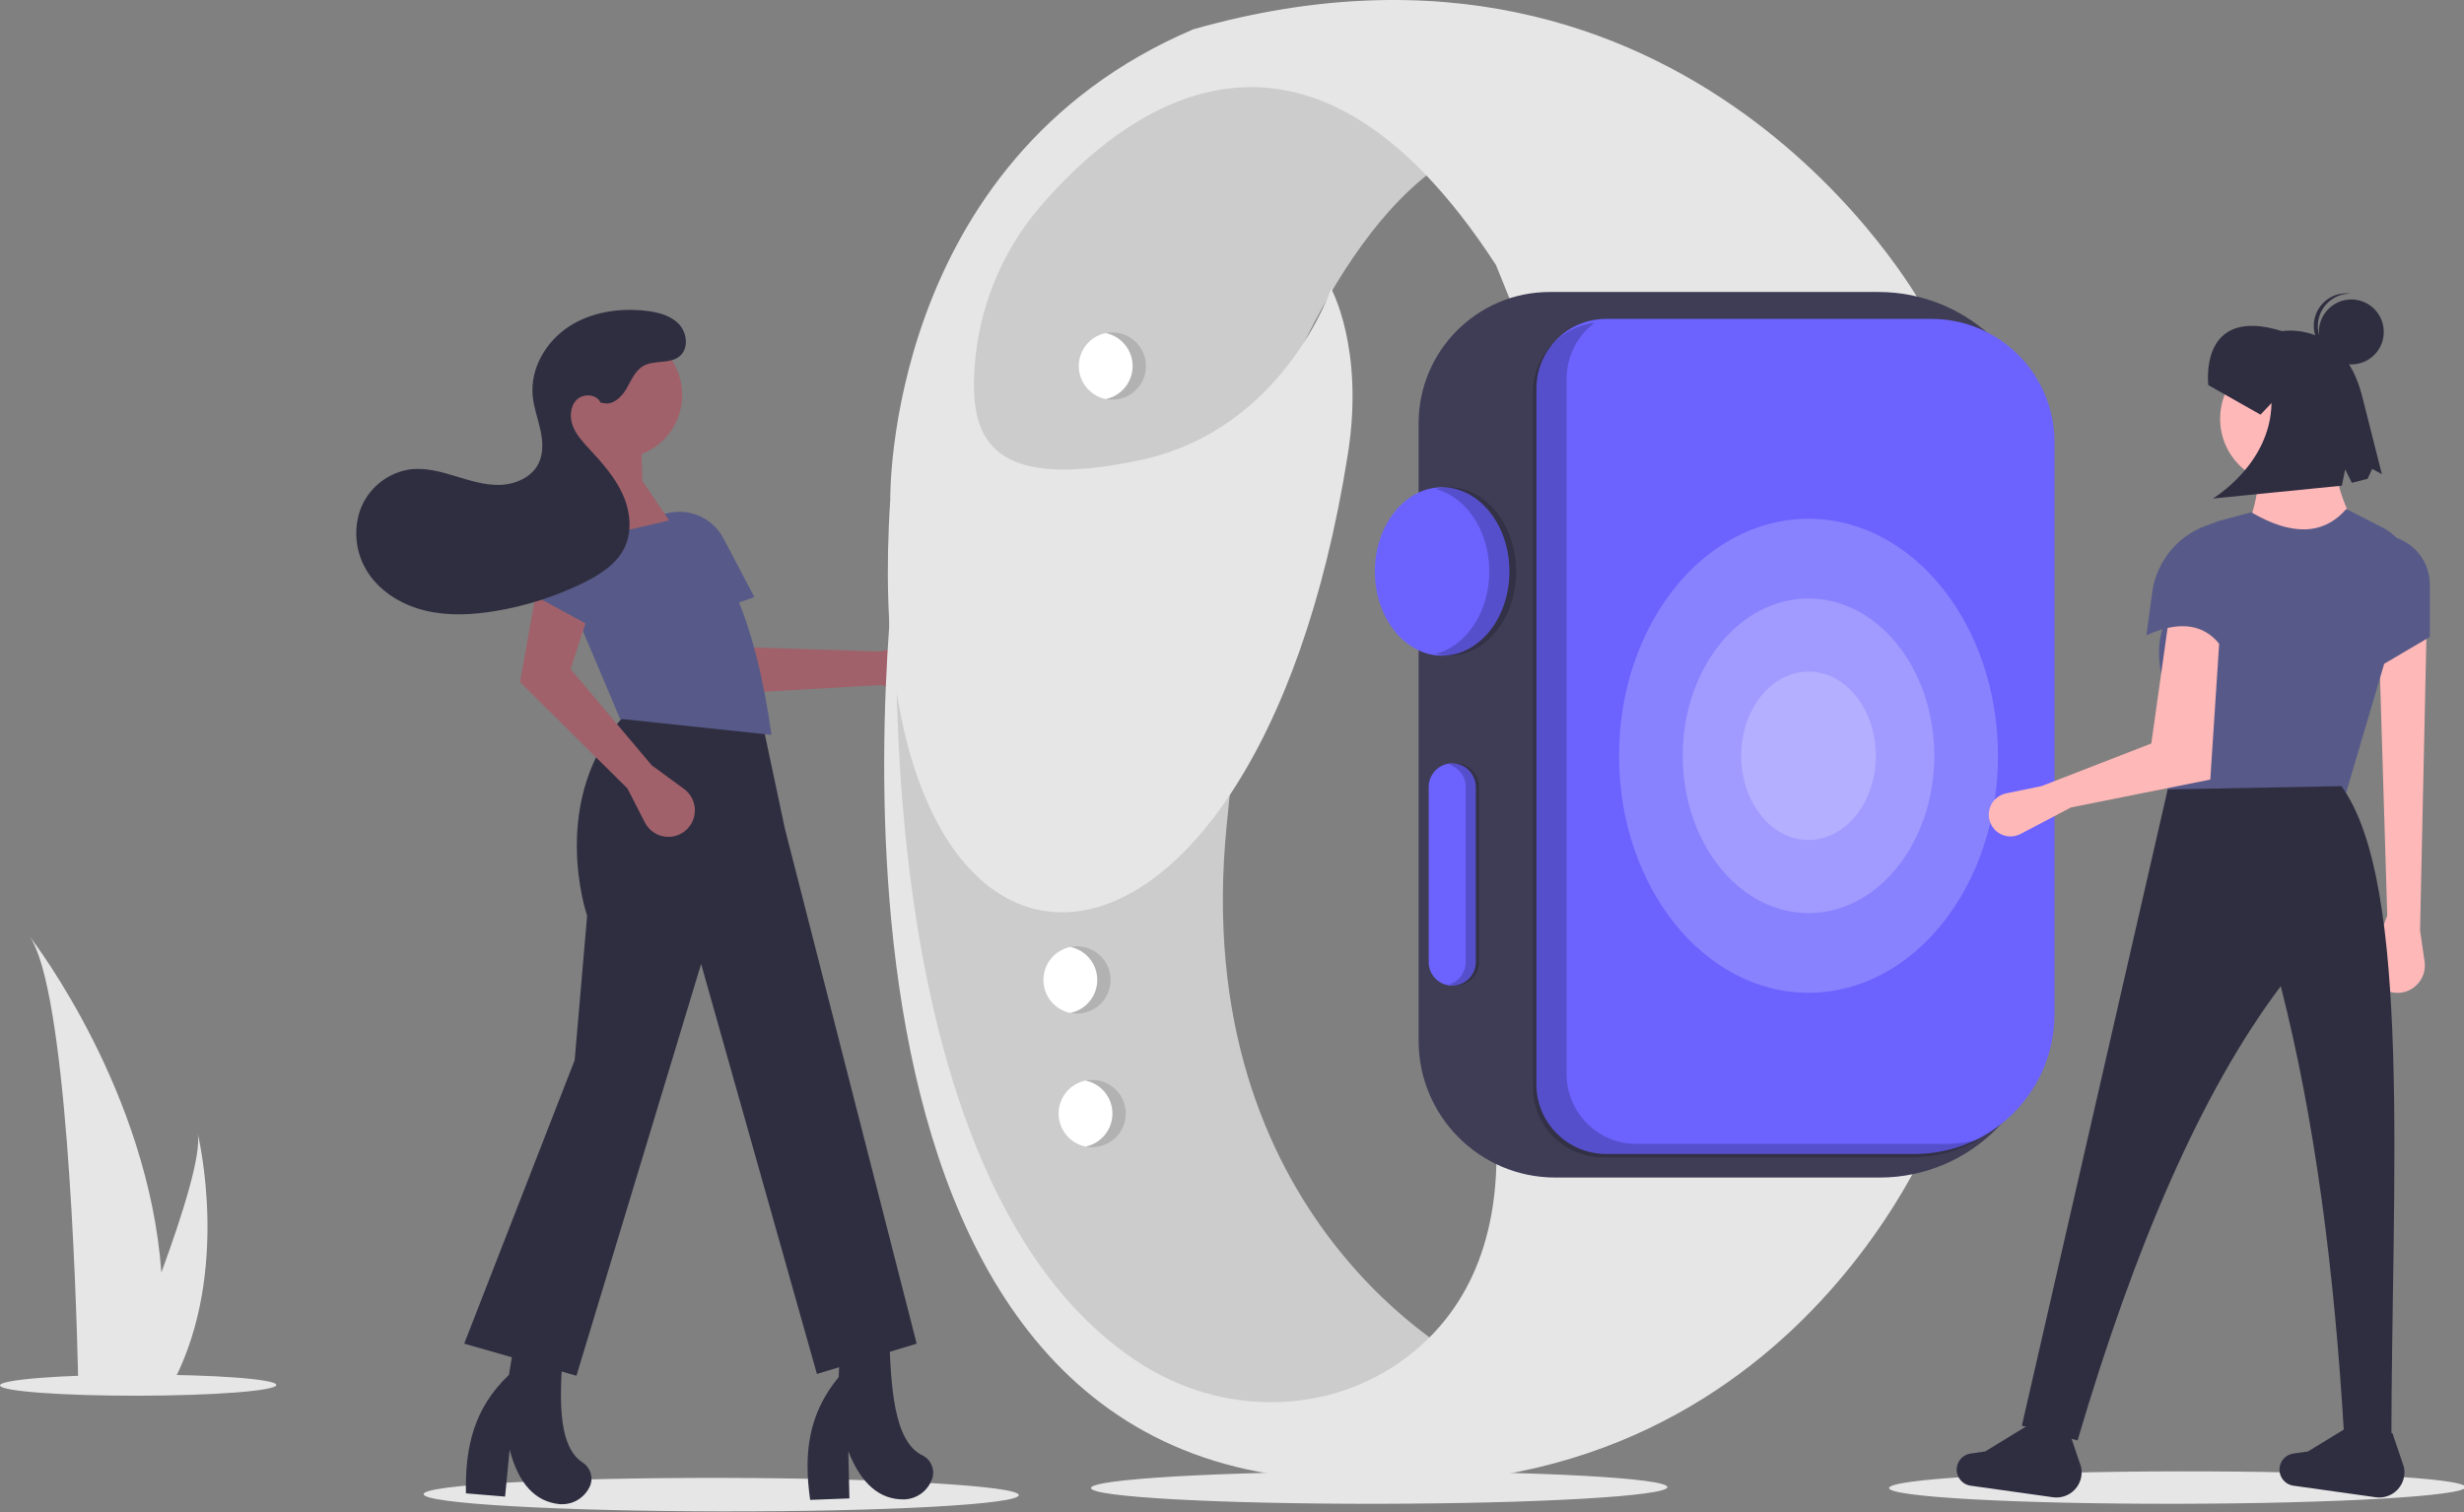 <?xml version="1.0" encoding="UTF-8"?>
<svg xmlns="http://www.w3.org/2000/svg" xmlns:xlink="http://www.w3.org/1999/xlink" width="1222pt" height="750pt" viewBox="0 0 1222 750" version="1.1">
<rect x="0" y="0" width="1222" height="750" fill="#808080" stroke="none"/>
<defs>
<filter id="alpha" filterUnits="objectBoundingBox" x="0%" y="0%" width="100%" height="100%">
  <feColorMatrix type="matrix" in="SourceGraphic" values="0 0 0 0 1 0 0 0 0 1 0 0 0 0 1 0 0 0 1 0"/>
</filter>
<mask id="mask0">
  <g filter="url(#alpha)">
<rect x="0" y="0" width="1222" height="750" style="fill:rgb(0%,0%,0%);fill-opacity:0.2;stroke:none;"/>
  </g>
</mask>
<clipPath id="clip1">
  <rect x="0" y="0" width="1222" height="750"/>
</clipPath>
<g id="surface5" clip-path="url(#clip1)">
<path style=" stroke:none;fill-rule:nonzero;fill:rgb(0%,0%,0%);fill-opacity:1;" d="M 790.867 160.07 C 782.125 166.582 776.973 176.836 776.961 187.738 L 776.961 532.664 C 776.984 551.762 792.449 567.238 811.531 567.258 L 964.672 567.258 C 970.48 567.238 976.266 566.48 981.883 565.004 C 971.547 570.863 959.867 573.941 947.988 573.938 L 794.844 573.938 C 775.762 573.918 760.297 558.441 760.277 539.344 L 760.277 194.418 C 760.301 176.867 773.445 162.109 790.867 160.07 Z M 790.867 160.07 "/>
</g>
<mask id="mask1">
  <g filter="url(#alpha)">
<rect x="0" y="0" width="1222" height="750" style="fill:rgb(0%,0%,0%);fill-opacity:0.2;stroke:none;"/>
  </g>
</mask>
<clipPath id="clip2">
  <rect x="0" y="0" width="1222" height="750"/>
</clipPath>
<g id="surface8" clip-path="url(#clip2)">
<path style=" stroke:none;fill-rule:nonzero;fill:rgb(0%,0%,0%);fill-opacity:1;" d="M 738.586 283.391 C 738.586 263.195 727.117 246.352 711.887 242.484 C 714.066 241.926 716.309 241.645 718.562 241.645 C 736.992 241.645 751.934 260.336 751.934 283.391 C 751.934 306.445 736.992 325.137 718.562 325.137 C 716.309 325.137 714.066 324.855 711.887 324.297 C 727.117 320.43 738.586 303.586 738.586 283.391 Z M 738.586 283.391 "/>
</g>
<mask id="mask2">
  <g filter="url(#alpha)">
<rect x="0" y="0" width="1222" height="750" style="fill:rgb(0%,0%,0%);fill-opacity:0.2;stroke:none;"/>
  </g>
</mask>
<clipPath id="clip3">
  <rect x="0" y="0" width="1222" height="750"/>
</clipPath>
<g id="surface11" clip-path="url(#clip3)">
<path style=" stroke:none;fill-rule:nonzero;fill:rgb(0%,0%,0%);fill-opacity:1;" d="M 726.902 477.09 L 726.902 390.258 C 726.887 385.109 723.496 380.578 718.562 379.113 C 719.641 378.77 720.766 378.586 721.898 378.57 C 728.348 378.578 733.57 383.805 733.578 390.258 L 733.578 477.09 C 733.57 483.543 728.348 488.77 721.898 488.777 C 720.766 488.762 719.641 488.578 718.562 488.234 C 723.496 486.77 726.887 482.238 726.902 477.09 Z M 726.902 477.09 "/>
</g>
<mask id="mask3">
  <g filter="url(#alpha)">
<rect x="0" y="0" width="1222" height="750" style="fill:rgb(0%,0%,0%);fill-opacity:0.302;stroke:none;"/>
  </g>
</mask>
<clipPath id="clip4">
  <rect x="0" y="0" width="1222" height="750"/>
</clipPath>
<g id="surface14" clip-path="url(#clip4)">
<path style=" stroke:none;fill-rule:nonzero;fill:rgb(0%,0%,0%);fill-opacity:1;" d="M 551.703 552.23 C 551.699 544.297 546.121 537.457 538.352 535.871 C 544.984 534.516 551.777 537.305 555.547 542.934 C 559.312 548.559 559.312 555.902 555.547 561.531 C 551.777 567.156 544.984 569.945 538.352 568.594 C 546.121 567.004 551.699 560.164 551.703 552.23 Z M 551.703 552.23 "/>
</g>
<mask id="mask4">
  <g filter="url(#alpha)">
<rect x="0" y="0" width="1222" height="750" style="fill:rgb(0%,0%,0%);fill-opacity:0.302;stroke:none;"/>
  </g>
</mask>
<clipPath id="clip5">
  <rect x="0" y="0" width="1222" height="750"/>
</clipPath>
<g id="surface17" clip-path="url(#clip5)">
<path style=" stroke:none;fill-rule:nonzero;fill:rgb(0%,0%,0%);fill-opacity:1;" d="M 544.176 485.965 C 544.176 478.031 538.598 471.191 530.828 469.605 C 537.461 468.25 544.25 471.043 548.02 476.668 C 551.789 482.293 551.789 489.641 548.02 495.266 C 544.25 500.891 537.461 503.68 530.828 502.328 C 538.598 500.738 544.176 493.902 544.176 485.965 Z M 544.176 485.965 "/>
</g>
<mask id="mask5">
  <g filter="url(#alpha)">
<rect x="0" y="0" width="1222" height="750" style="fill:rgb(0%,0%,0%);fill-opacity:0.302;stroke:none;"/>
  </g>
</mask>
<clipPath id="clip6">
  <rect x="0" y="0" width="1222" height="750"/>
</clipPath>
<g id="surface20" clip-path="url(#clip6)">
<path style=" stroke:none;fill-rule:nonzero;fill:rgb(0%,0%,0%);fill-opacity:1;" d="M 561.715 181.531 C 561.711 173.598 556.133 166.758 548.363 165.172 C 554.996 163.816 561.789 166.605 565.555 172.234 C 569.324 177.859 569.324 185.207 565.555 190.832 C 561.789 196.457 554.996 199.246 548.363 197.895 C 556.133 196.305 561.711 189.465 561.715 181.531 Z M 561.715 181.531 "/>
</g>
<mask id="mask6">
  <g filter="url(#alpha)">
<rect x="0" y="0" width="1222" height="750" style="fill:rgb(0%,0%,0%);fill-opacity:0.2;stroke:none;"/>
  </g>
</mask>
<clipPath id="clip7">
  <rect x="0" y="0" width="1222" height="750"/>
</clipPath>
<g id="surface23" clip-path="url(#clip7)">
<path style=" stroke:none;fill-rule:nonzero;fill:rgb(100%,100%,100%);fill-opacity:1;" d="M 930.289 374.801 C 930.289 351.746 915.348 333.055 896.914 333.055 C 878.484 333.055 863.543 351.746 863.543 374.801 C 863.543 397.855 878.484 416.547 896.914 416.547 C 915.348 416.547 930.289 397.855 930.289 374.801 Z M 930.289 374.801 "/>
</g>
<mask id="mask7">
  <g filter="url(#alpha)">
<rect x="0" y="0" width="1222" height="750" style="fill:rgb(0%,0%,0%);fill-opacity:0.2;stroke:none;"/>
  </g>
</mask>
<clipPath id="clip8">
  <rect x="0" y="0" width="1222" height="750"/>
</clipPath>
<g id="surface26" clip-path="url(#clip8)">
<path style=" stroke:none;fill-rule:nonzero;fill:rgb(100%,100%,100%);fill-opacity:1;" d="M 959.273 374.801 C 959.273 331.723 931.355 296.801 896.914 296.801 C 862.477 296.801 834.559 331.723 834.559 374.801 C 834.559 417.883 862.477 452.805 896.914 452.805 C 931.355 452.805 959.273 417.883 959.273 374.801 Z M 959.273 374.801 "/>
</g>
<mask id="mask8">
  <g filter="url(#alpha)">
<rect x="0" y="0" width="1222" height="750" style="fill:rgb(0%,0%,0%);fill-opacity:0.2;stroke:none;"/>
  </g>
</mask>
<clipPath id="clip9">
  <rect x="0" y="0" width="1222" height="750"/>
</clipPath>
<g id="surface29" clip-path="url(#clip9)">
<path style=" stroke:none;fill-rule:nonzero;fill:rgb(100%,100%,100%);fill-opacity:1;" d="M 990.863 374.801 C 990.863 309.898 948.801 257.281 896.914 257.281 C 845.031 257.281 802.969 309.898 802.969 374.801 C 802.969 439.707 845.031 492.32 896.914 492.32 C 948.801 492.32 990.863 439.707 990.863 374.801 Z M 990.863 374.801 "/>
</g>
</defs>
<g id="surface1">
<path style=" stroke:none;fill-rule:nonzero;fill:rgb(90.196%,90.196%,90.196%);fill-opacity:1;" d="M 357.684 732.91 C 276.18 732.777 210.098 736.391 210.09 740.977 C 210.082 745.559 276.152 749.383 357.66 749.516 C 439.164 749.645 505.246 746.035 505.254 741.449 C 505.262 736.863 439.191 733.043 357.684 732.91 Z M 357.684 732.91 "/>
<path style=" stroke:none;fill-rule:nonzero;fill:rgb(62.745%,38.039%,41.569%);fill-opacity:1;" d="M 436.625 339.715 L 454.875 344.562 C 458.613 345.559 462.598 344.852 465.766 342.637 C 468.938 340.422 470.973 336.922 471.328 333.066 C 471.711 328.91 470.098 324.82 466.984 322.047 C 463.871 319.27 459.629 318.137 455.547 318.996 L 436.117 323.078 L 373.754 321.082 L 355.121 288.73 L 334.469 308.926 L 361.801 344.055 Z M 436.625 339.715 "/>
<path style=" stroke:none;fill-rule:nonzero;fill:rgb(34.118%,35.294%,53.333%);fill-opacity:1;" d="M 330.523 311.551 L 374.121 296.102 L 358.82 267.004 C 355.492 260.676 349.594 256.102 342.645 254.453 C 335.695 252.805 328.371 254.246 322.562 258.406 C 317.188 262.254 313.578 268.098 312.539 274.625 C 311.5 281.156 313.117 287.832 317.027 293.16 Z M 330.523 311.551 "/>
<path style=" stroke:none;fill-rule:nonzero;fill:rgb(18.431%,18.039%,25.49%);fill-opacity:1;" d="M 377.184 354.09 L 389.238 410.84 L 454.613 666.332 L 405.141 681.363 L 347.719 478.027 L 285.879 682.246 L 230.223 666.332 L 284.996 525.766 L 291.18 454.156 C 291.18 454.156 270.934 395.574 311.094 353.258 Z M 377.184 354.09 "/>
<path style=" stroke:none;fill-rule:nonzero;fill:rgb(18.431%,18.039%,25.49%);fill-opacity:1;" d="M 231.074 740.574 L 250.496 742.176 L 252.754 718.926 C 257.172 735.895 265.492 744.699 277.449 745.91 C 283.336 746.418 288.984 743.449 291.91 738.309 C 292.16 737.879 292.387 737.441 292.594 736.992 C 294.418 732.66 292.805 727.645 288.801 725.188 C 275.84 716.582 277.352 690.113 279.949 662.301 L 255.699 661.734 L 252.398 681.816 C 235.047 698.32 230.617 717.547 231.074 740.574 Z M 231.074 740.574 "/>
<path style=" stroke:none;fill-rule:nonzero;fill:rgb(18.431%,18.039%,25.49%);fill-opacity:1;" d="M 401.781 743.809 L 421.254 743.078 L 420.723 719.727 C 427.133 736.047 436.445 743.793 448.461 743.566 C 454.367 743.367 459.621 739.746 461.91 734.293 C 462.109 733.836 462.281 733.375 462.434 732.906 C 463.727 728.387 461.527 723.598 457.258 721.637 C 443.367 714.641 441.707 688.184 440.973 660.258 L 416.828 662.59 L 415.945 682.926 C 400.684 701.383 398.582 721 401.781 743.809 Z M 401.781 743.809 "/>
<path style=" stroke:none;fill-rule:nonzero;fill:rgb(62.745%,38.039%,41.569%);fill-opacity:1;" d="M 338.332 195.891 C 338.332 213.207 324.305 227.25 307 227.25 C 289.691 227.25 275.664 213.207 275.664 195.891 C 275.664 178.574 289.691 164.535 307 164.535 C 324.305 164.535 338.332 178.574 338.332 195.891 Z M 338.332 195.891 "/>
<path style=" stroke:none;fill-rule:nonzero;fill:rgb(62.745%,38.039%,41.569%);fill-opacity:1;" d="M 294.715 318.895 L 340.652 271.156 L 318.566 238.445 L 317.684 206.617 L 280.578 206.617 L 284.023 233.992 C 260.746 260.469 273.941 289.426 294.715 318.895 Z M 294.715 318.895 "/>
<path style=" stroke:none;fill-rule:nonzero;fill:rgb(34.118%,35.294%,53.333%);fill-opacity:1;" d="M 307.523 356.469 L 382.613 364.426 C 375.051 310.113 358.773 266.938 332.699 257.895 L 271.746 272.039 Z M 307.523 356.469 "/>
<path style=" stroke:none;fill-rule:nonzero;fill:rgb(62.745%,38.039%,41.569%);fill-opacity:1;" d="M 311.195 391.027 L 319.797 407.848 C 321.559 411.293 324.746 413.785 328.512 414.66 C 332.277 415.539 336.238 414.707 339.34 412.395 C 342.684 409.902 344.645 405.969 344.625 401.793 C 344.605 397.621 342.605 393.707 339.238 391.246 L 323.211 379.52 L 282.98 331.793 L 294.547 296.293 L 265.73 294.438 L 257.918 338.266 Z M 311.195 391.027 "/>
<path style=" stroke:none;fill-rule:nonzero;fill:rgb(34.118%,35.294%,53.333%);fill-opacity:1;" d="M 261.145 293.258 L 301.781 315.359 L 313.164 284.512 C 315.637 277.805 315.09 270.355 311.664 264.082 C 308.242 257.809 302.27 253.328 295.297 251.789 C 288.844 250.367 282.09 251.59 276.543 255.184 C 270.996 258.777 267.121 264.441 265.777 270.918 Z M 261.145 293.258 "/>
<path style=" stroke:none;fill-rule:nonzero;fill:rgb(18.431%,18.039%,25.49%);fill-opacity:1;" d="M 298.945 199.82 C 303.578 201.238 308.086 197.188 310.547 193.012 C 313.004 188.832 314.863 183.875 319.074 181.477 C 324.531 178.371 332.195 180.676 337.043 176.68 C 341.637 172.891 340.816 165.086 336.734 160.754 C 332.648 156.422 326.449 154.848 320.539 154.156 C 307.211 152.594 293.102 154.684 281.91 162.094 C 270.715 169.5 262.988 182.73 264.16 196.109 C 264.664 201.859 266.707 207.348 267.965 212.98 C 269.227 218.617 269.637 224.773 267.043 229.93 C 263.625 236.73 255.625 240.207 248.023 240.453 C 240.418 240.699 233.012 238.297 225.734 236.086 C 218.453 233.879 210.879 231.816 203.332 232.766 C 192.133 234.445 182.719 242.051 178.715 252.648 C 174.957 263.285 176.465 275.074 182.781 284.418 C 189.23 294.023 199.949 300.223 211.203 302.879 C 222.461 305.535 234.258 304.918 245.664 303.027 C 260.727 300.527 275.344 295.859 289.062 289.164 C 297.41 285.09 305.844 279.793 309.82 271.398 C 313.754 263.082 312.512 253.051 308.633 244.711 C 304.754 236.371 298.512 229.395 292.262 222.648 C 289.09 219.223 285.82 215.707 284.133 211.355 C 282.441 207 282.699 201.547 286.008 198.258 C 289.32 194.965 295.957 195.395 297.82 199.676 "/>
<path style=" stroke:none;fill-rule:nonzero;fill:rgb(90.196%,90.196%,90.196%);fill-opacity:1;" d="M 137.043 686.812 C 137.039 683.926 106.355 681.633 68.512 681.691 C 30.668 681.754 -0.004 684.145 0 687.031 C 0.004 689.922 30.688 692.215 68.531 692.152 C 106.371 692.09 137.047 689.699 137.043 686.812 Z M 137.043 686.812 "/>
<path style=" stroke:none;fill-rule:nonzero;fill:rgb(90.196%,90.196%,90.196%);fill-opacity:1;" d="M 826.941 737.477 C 826.934 733.035 762.934 729.539 683.992 729.664 C 605.055 729.793 541.066 733.496 541.074 737.938 C 541.082 742.375 605.082 745.875 684.02 745.746 C 762.961 745.617 826.945 741.914 826.941 737.477 Z M 826.941 737.477 "/>
<path style=" stroke:none;fill-rule:nonzero;fill:rgb(90.196%,90.196%,90.196%);fill-opacity:1;" d="M 1222.734 737.473 C 1222.727 733.031 1158.73 729.535 1079.789 729.664 C 1000.852 729.789 936.863 733.492 936.871 737.934 C 936.879 742.375 1000.875 745.871 1079.816 745.742 C 1158.754 745.617 1222.742 741.914 1222.734 737.473 Z M 1222.734 737.473 "/>
<path style=" stroke:none;fill-rule:nonzero;fill:rgb(80%,80%,80%);fill-opacity:1;" d="M 728.574 675.797 C 728.574 675.797 588.41 605.664 608.434 408.625 C 628.457 211.59 621.781 231.625 621.781 231.625 C 621.781 231.625 655.156 121.418 715.223 81.344 C 715.223 81.344 571.723 -65.602 458.262 201.57 C 458.262 201.57 428.227 361.871 451.586 468.738 C 474.945 575.609 528.34 662.438 528.34 662.438 C 528.34 662.438 578.398 712.535 635.133 712.535 C 691.863 712.535 728.574 675.797 728.574 675.797 Z M 728.574 675.797 "/>
<path style=" stroke:none;fill-rule:nonzero;fill:rgb(90.196%,90.196%,90.196%);fill-opacity:1;" d="M 960.508 557.242 C 960.508 557.242 880.414 770.977 630.125 730.902 C 379.836 690.824 446.578 256.672 446.578 256.672 C 446.578 256.672 418.613 580.539 564.949 675.785 C 605.492 702.176 658.453 702.41 697.184 673.418 C 722.852 654.207 744.84 620.691 741.922 562.25 Z M 960.508 557.242 "/>
<path style=" stroke:none;fill-rule:nonzero;fill:rgb(90.196%,90.196%,90.196%);fill-opacity:1;" d="M 952.703 150.594 C 952.703 150.594 838.699 -55.582 591.746 14.551 C 438.668 79.82 441.52 247.875 441.52 247.875 C 423.059 526.52 621.727 522.02 668.504 224.945 C 676.715 172.785 660.16 143.125 660.16 143.125 C 660.16 143.125 636.801 213.258 565.051 228.285 C 493.188 243.34 480.902 219.395 483.289 183.203 C 483.312 182.84 483.336 182.48 483.363 182.121 C 485.328 152.805 496.695 124.906 515.773 102.57 C 556.91 54.637 646.574 -15.355 741.922 131.438 L 748.598 147.953 C 748.598 147.953 866.477 179.77 952.703 150.594 Z M 952.703 150.594 "/>
<path style=" stroke:none;fill-rule:nonzero;fill:rgb(24.706%,23.922%,33.725%);fill-opacity:1;" d="M 768.586 144.797 C 732.68 144.836 703.586 173.953 703.543 209.887 L 703.543 516.191 C 703.586 553.602 733.879 583.914 771.258 583.957 L 932.297 583.957 C 977.348 583.906 1013.852 547.375 1013.902 502.293 L 1013.902 227.098 C 1013.852 181.664 977.062 144.848 931.664 144.797 Z M 768.586 144.797 "/>
<path style=" stroke:none;fill-rule:nonzero;fill:rgb(42.353%,38.824%,100%);fill-opacity:1;" d="M 796.512 158.156 C 777.43 158.176 761.965 173.652 761.945 192.746 L 761.945 537.676 C 761.965 556.773 777.43 572.246 796.512 572.27 L 949.656 572.27 C 987.887 572.227 1018.863 541.223 1018.91 502.965 L 1018.91 219.215 C 1018.871 185.508 991.574 158.191 957.895 158.156 Z M 796.512 158.156 "/>
<use xlink:href="#surface5" mask="url(#mask0)"/>
<path style=" stroke:none;fill-rule:nonzero;fill:rgb(42.353%,38.824%,100%);fill-opacity:1;" d="M 748.598 283.391 C 748.598 260.336 733.656 241.645 715.223 241.645 C 696.793 241.645 681.852 260.336 681.852 283.391 C 681.852 306.445 696.793 325.137 715.223 325.137 C 733.656 325.137 748.598 306.445 748.598 283.391 Z M 748.598 283.391 "/>
<use xlink:href="#surface8" mask="url(#mask1)"/>
<path style=" stroke:none;fill-rule:nonzero;fill:rgb(42.353%,38.824%,100%);fill-opacity:1;" d="M 708.551 390.258 L 708.551 477.09 C 708.551 483.543 713.777 488.777 720.23 488.777 C 726.68 488.777 731.91 483.543 731.91 477.09 L 731.91 390.258 C 731.91 383.805 726.68 378.57 720.23 378.57 C 713.777 378.57 708.551 383.805 708.551 390.258 Z M 708.551 390.258 "/>
<use xlink:href="#surface11" mask="url(#mask2)"/>
<path style=" stroke:none;fill-rule:nonzero;fill:rgb(100%,100%,100%);fill-opacity:1;" d="M 558.375 552.23 C 558.375 561.453 550.906 568.93 541.691 568.93 C 532.473 568.93 525.004 561.453 525.004 552.23 C 525.004 543.008 532.473 535.531 541.691 535.531 C 550.906 535.531 558.375 543.008 558.375 552.23 Z M 558.375 552.23 "/>
<use xlink:href="#surface14" mask="url(#mask3)"/>
<path style=" stroke:none;fill-rule:nonzero;fill:rgb(100%,100%,100%);fill-opacity:1;" d="M 550.852 485.965 C 550.852 495.188 543.379 502.664 534.164 502.664 C 524.949 502.664 517.48 495.188 517.48 485.965 C 517.48 476.742 524.949 469.27 534.164 469.27 C 543.379 469.27 550.852 476.742 550.852 485.965 Z M 550.852 485.965 "/>
<use xlink:href="#surface17" mask="url(#mask4)"/>
<path style=" stroke:none;fill-rule:nonzero;fill:rgb(100%,100%,100%);fill-opacity:1;" d="M 568.387 181.531 C 568.387 190.754 560.918 198.23 551.703 198.23 C 542.484 198.23 535.016 190.754 535.016 181.531 C 535.016 172.309 542.484 164.832 551.703 164.832 C 560.918 164.832 568.387 172.309 568.387 181.531 Z M 568.387 181.531 "/>
<use xlink:href="#surface20" mask="url(#mask5)"/>
<use xlink:href="#surface23" mask="url(#mask6)"/>
<use xlink:href="#surface26" mask="url(#mask7)"/>
<use xlink:href="#surface29" mask="url(#mask8)"/>
<path style=" stroke:none;fill-rule:nonzero;fill:rgb(90.196%,90.196%,90.196%);fill-opacity:1;" d="M 14.645 464.324 C 32.887 490.129 37.703 636.992 38.777 684.07 C 38.805 685.133 38.832 686.137 38.848 687.09 L 85.023 687.09 C 85.586 686.082 86.109 685.09 86.605 684.07 C 113.973 630.008 98.789 565.188 97.992 561.906 C 100.07 572.211 90.668 602.082 80.039 631.016 C 73.555 542.055 18.113 468.812 14.645 464.324 Z M 14.645 464.324 "/>
<path style=" stroke:none;fill-rule:nonzero;fill:rgb(100%,72.157%,72.157%);fill-opacity:1;" d="M 1200.203 461.414 L 1202.453 476.801 C 1203.07 481.039 1201.66 485.324 1198.645 488.363 C 1195.629 491.402 1191.359 492.84 1187.117 492.25 C 1183.008 491.676 1179.383 489.254 1177.277 485.672 C 1175.172 482.09 1174.816 477.742 1176.312 473.867 L 1183.949 454.094 L 1179.887 320.723 L 1203.453 311.777 Z M 1200.203 461.414 "/>
<path style=" stroke:none;fill-rule:nonzero;fill:rgb(100%,72.157%,72.157%);fill-opacity:1;" d="M 1166.07 207.68 C 1166.07 225.645 1151.516 240.211 1133.562 240.211 C 1115.609 240.211 1101.059 225.645 1101.059 207.68 C 1101.059 189.715 1115.609 175.148 1133.562 175.148 C 1151.516 175.148 1166.07 189.715 1166.07 207.68 Z M 1166.07 207.68 "/>
<path style=" stroke:none;fill-rule:nonzero;fill:rgb(100%,72.157%,72.157%);fill-opacity:1;" d="M 1172.57 268.672 L 1112.434 266.234 C 1119.109 251.602 1121.758 237.449 1118.938 223.945 L 1158.754 223.945 C 1156.66 236.68 1162.441 251.969 1172.57 268.672 Z M 1172.57 268.672 "/>
<path style=" stroke:none;fill-rule:nonzero;fill:rgb(34.118%,35.294%,53.333%);fill-opacity:1;" d="M 1162.82 395.539 L 1074.238 402.047 L 1077.461 351.957 C 1067.25 327.656 1068.883 310.109 1080.898 298.488 L 1081.984 281.562 C 1082.699 270.457 1090.406 261.039 1101.148 258.156 L 1116.496 254.035 C 1136.371 265.688 1152.215 265.527 1163.633 252.41 L 1181.898 261.773 C 1190.961 266.418 1196.207 276.184 1195.082 286.309 Z M 1162.82 395.539 "/>
<path style=" stroke:none;fill-rule:nonzero;fill:rgb(100%,72.157%,72.157%);fill-opacity:1;" d="M 1027.105 400.418 L 1002.102 413.555 C 997.699 415.871 992.285 414.867 989 411.133 C 986.461 408.246 985.652 404.223 986.875 400.574 C 988.098 396.93 991.168 394.211 994.934 393.438 L 1012.477 389.848 L 1066.926 368.703 L 1075.863 305.27 L 1101.059 311.777 L 1096.18 386.594 Z M 1027.105 400.418 "/>
<path style=" stroke:none;fill-rule:nonzero;fill:rgb(34.118%,35.294%,53.333%);fill-opacity:1;" d="M 1205.078 315.844 L 1177.445 332.105 L 1175.82 267.047 L 1180.586 265.422 C 1194.113 265.422 1205.078 276.395 1205.078 289.93 Z M 1205.078 315.844 "/>
<path style=" stroke:none;fill-rule:nonzero;fill:rgb(18.431%,18.039%,25.49%);fill-opacity:1;" d="M 1185.98 714.738 L 1162.484 711.062 C 1157.742 630.73 1148.184 555.734 1131.125 489.062 C 1091.676 541.379 1058.602 618.484 1030.355 714.332 L 1002.727 707.016 L 1075.051 391.473 L 1161.195 389.848 C 1196.422 438.117 1186.109 587.199 1185.98 714.738 Z M 1185.98 714.738 "/>
<path style=" stroke:none;fill-rule:nonzero;fill:rgb(18.431%,18.039%,25.49%);fill-opacity:1;" d="M 1018.156 742.504 L 977.332 736.777 C 975.043 736.457 973 735.164 971.727 733.234 C 970.457 731.301 970.074 728.914 970.684 726.68 C 971.527 723.586 974.125 721.285 977.297 720.828 L 984.555 719.781 L 1007.488 705.762 L 1026.465 710.824 L 1032.09 727.438 C 1032.969 731.438 1031.836 735.613 1029.059 738.617 C 1026.277 741.621 1022.207 743.074 1018.156 742.504 Z M 1018.156 742.504 "/>
<path style=" stroke:none;fill-rule:nonzero;fill:rgb(18.431%,18.039%,25.49%);fill-opacity:1;" d="M 1178.25 742.504 L 1137.426 736.777 C 1135.137 736.457 1133.094 735.164 1131.82 733.234 C 1130.547 731.301 1130.168 728.914 1130.777 726.68 C 1131.621 723.586 1134.219 721.285 1137.391 720.828 L 1144.645 719.781 L 1167.582 705.762 L 1186.555 710.824 L 1192.184 727.438 C 1193.062 731.438 1191.93 735.613 1189.148 738.617 C 1186.371 741.621 1182.301 743.074 1178.25 742.504 Z M 1178.25 742.504 "/>
<path style=" stroke:none;fill-rule:nonzero;fill:rgb(34.118%,35.294%,53.333%);fill-opacity:1;" d="M 1105.934 328.039 C 1098.543 311.789 1085.785 305.492 1064.488 315.027 L 1067.359 293.836 C 1069.562 277.574 1081.207 264.172 1096.992 259.727 Z M 1105.934 328.039 "/>
<path style=" stroke:none;fill-rule:nonzero;fill:rgb(18.431%,18.039%,25.49%);fill-opacity:1;" d="M 1095.199 190.988 C 1095.199 190.988 1090.086 151.164 1131.812 164.223 C 1131.812 164.223 1161.609 158.75 1171.383 196.055 L 1181.281 235.156 L 1176.457 232.527 L 1174.207 237.445 L 1166.395 239.43 L 1163.051 232.785 L 1161.434 240.852 L 1097.426 247.238 C 1097.426 247.238 1126.094 230.27 1126.547 199.863 L 1121.086 205.637 Z M 1095.199 190.988 "/>
<path style=" stroke:none;fill-rule:nonzero;fill:rgb(18.431%,18.039%,25.49%);fill-opacity:1;" d="M 1182.219 164.613 C 1182.219 173.508 1175.016 180.719 1166.125 180.719 C 1157.238 180.719 1150.031 173.508 1150.031 164.613 C 1150.031 155.719 1157.238 148.508 1166.125 148.508 C 1175.016 148.508 1182.219 155.719 1182.219 164.613 Z M 1182.219 164.613 "/>
<path style=" stroke:none;fill-rule:nonzero;fill:rgb(18.431%,18.039%,25.49%);fill-opacity:1;" d="M 1149.543 160.668 C 1150.09 152.188 1157.137 145.594 1165.629 145.617 C 1165.297 145.574 1164.965 145.523 1164.629 145.5 C 1155.758 144.93 1148.105 151.664 1147.535 160.539 C 1146.965 169.418 1153.691 177.078 1162.562 177.648 C 1162.902 177.668 1163.234 177.66 1163.57 177.66 C 1155.145 176.594 1149 169.152 1149.543 160.668 Z M 1149.543 160.668 "/>
</g>
</svg>
